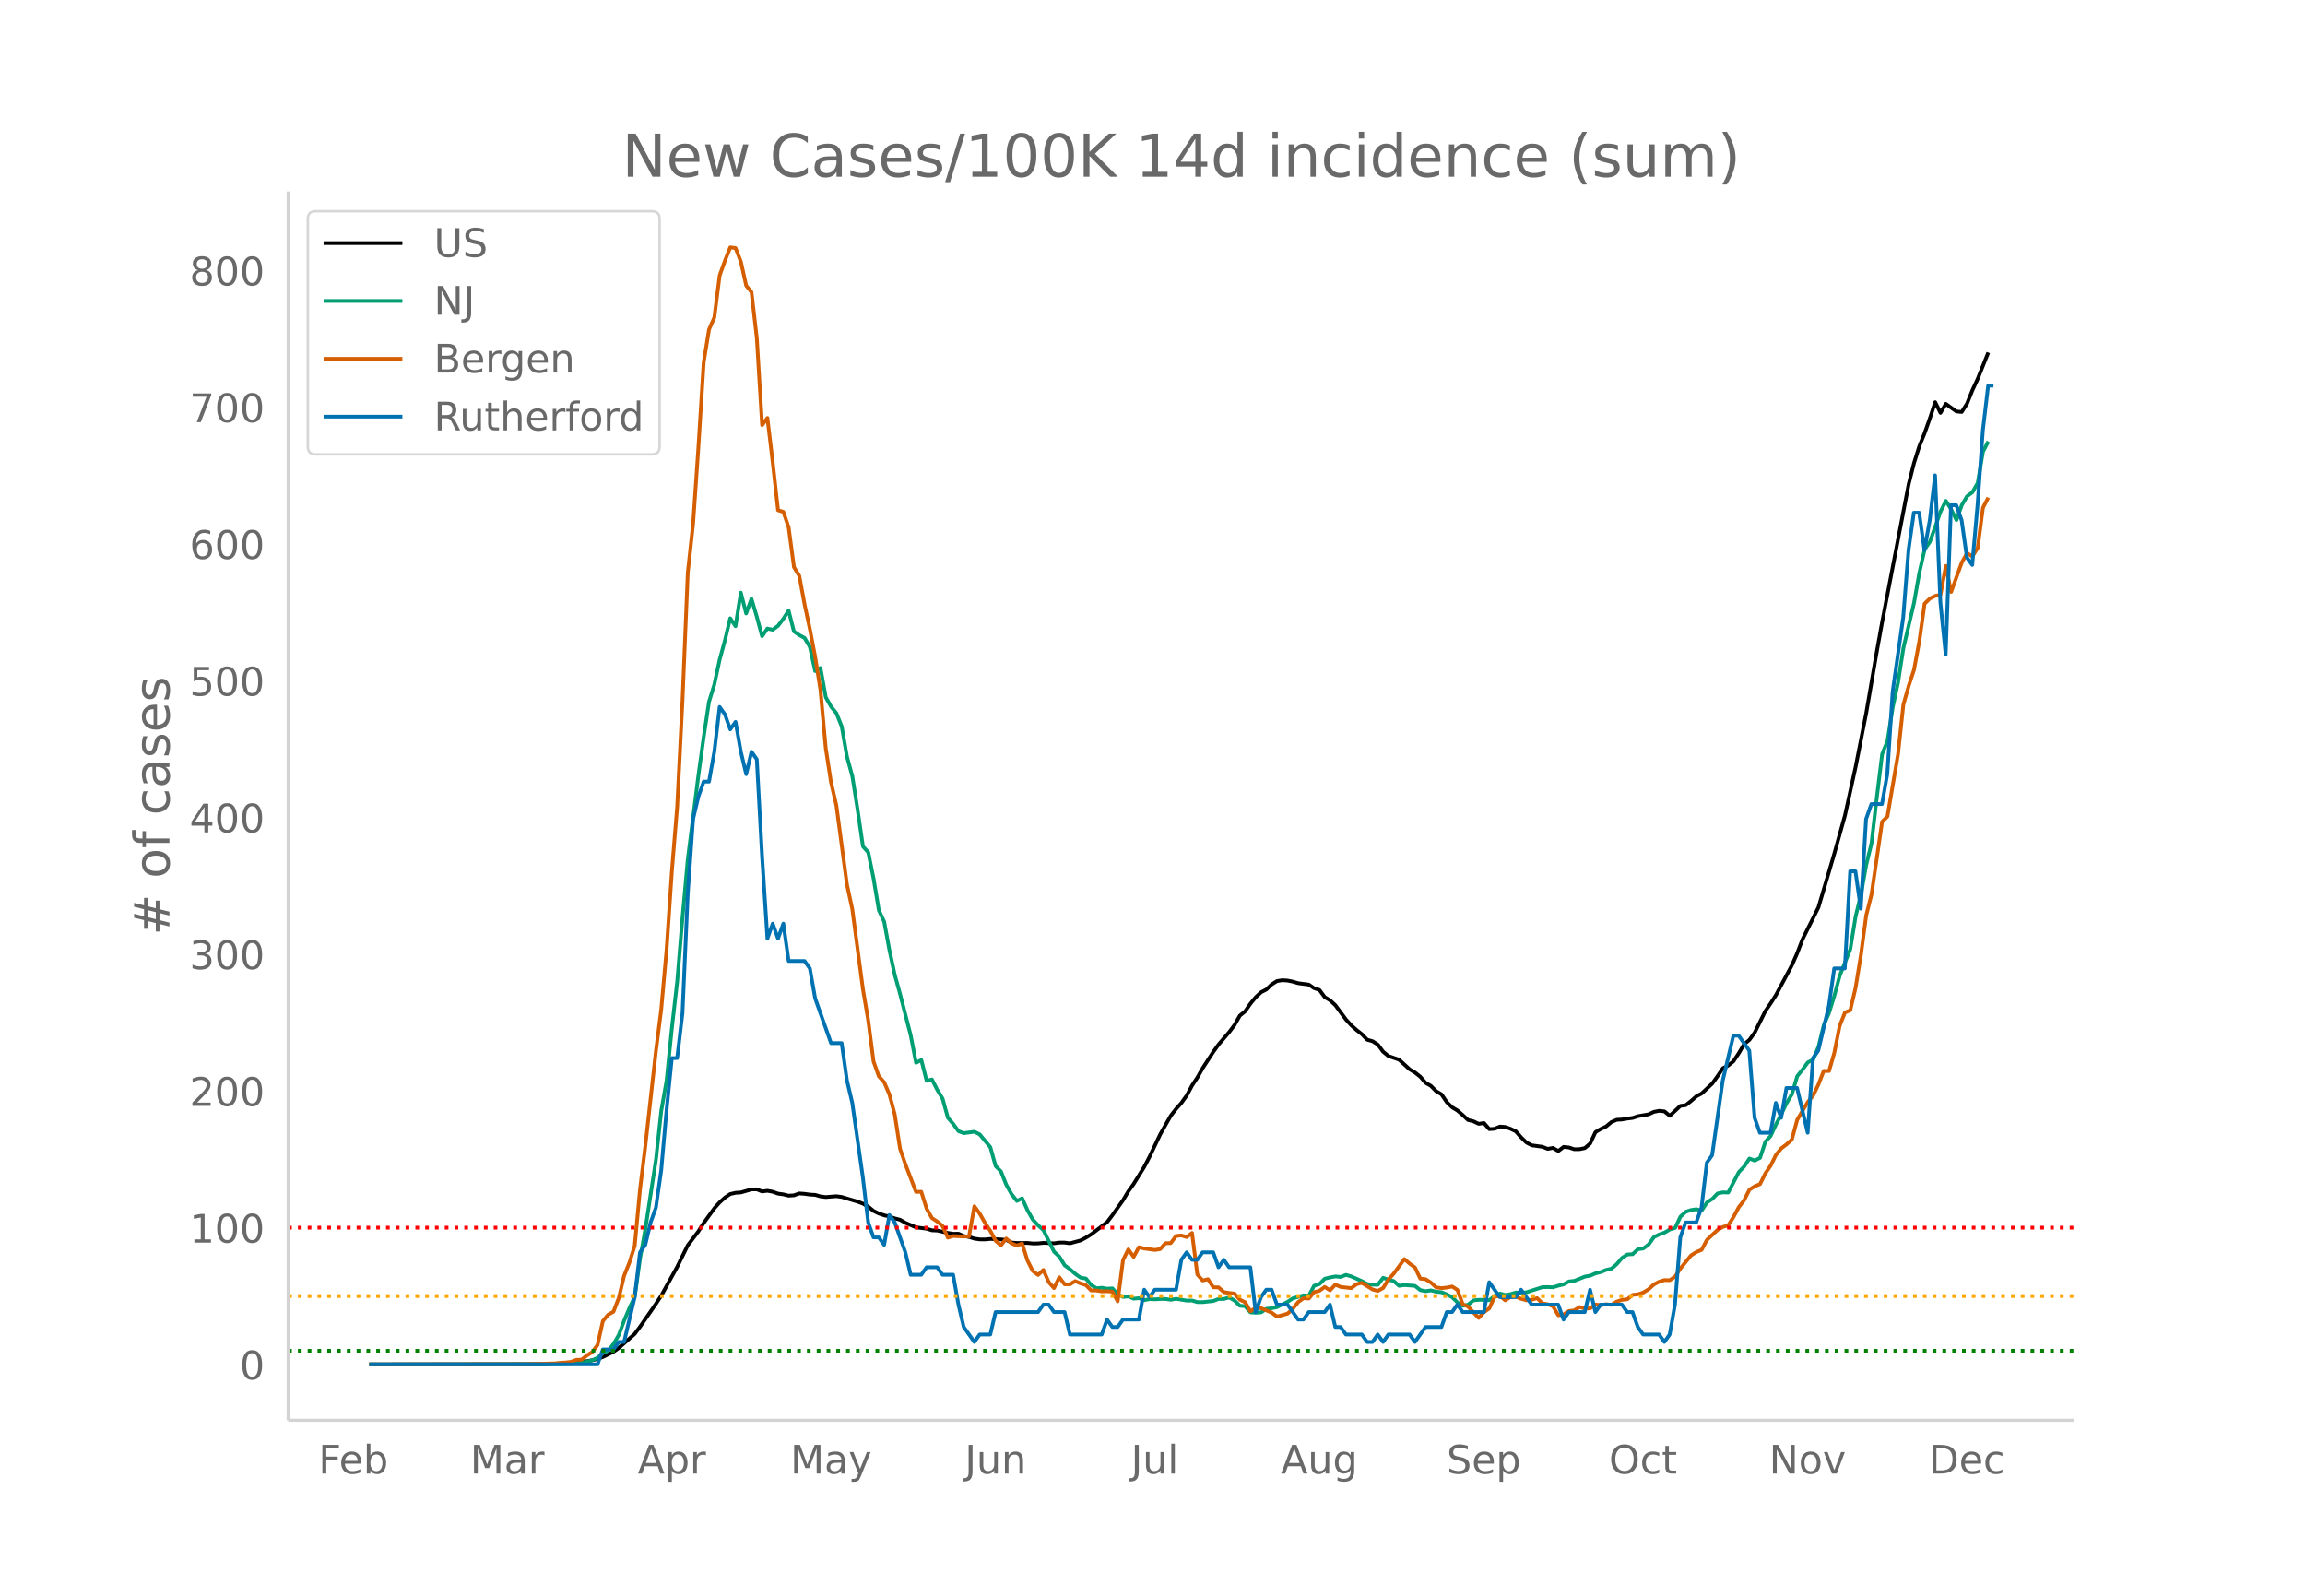 <svg height="864" viewBox="0 0 936 648" width="1248" xmlns="http://www.w3.org/2000/svg" xmlns:xlink="http://www.w3.org/1999/xlink"><defs><style>*{stroke-linecap:butt;stroke-linejoin:round}</style></defs><g id="figure_1"><path d="M0 648h936V0H0z" fill="#fff" id="patch_1"/><g id="axes_1"><path d="M117 576.72h725.4V77.76H117z" fill="none" id="patch_2"/><path clip-path="url(#pa4e19846a1)" d="M149.973 554.04l68.962-.107 8.62-.24 6.466-.45 4.31-.502 2.155-.372 2.155-.546 2.155-.78 4.31-2.143 2.155-1.516 6.466-5.727 2.155-2.875 6.465-9.335 2.155-3.318 6.465-11.68 4.31-8.763 4.31-5.663 2.156-3.376 4.31-5.986 2.155-2.41 2.155-1.946 2.155-1.448 2.155-.495 2.155-.151 4.31-1.231 2.156-.024 2.155.855 2.155-.274 2.155.39 2.155.759 2.155.301 2.155.528 2.155-.133 2.155-.769 2.155.16 2.155.305 2.155.12 2.156.614 2.155.271 4.31-.343 2.155.295 6.465 1.911 2.155.803 2.155 1.203 2.155 1.772 2.155 1.044 2.156.727 2.155.476 2.155.778 2.155.55 2.155 1.25 4.31 1.833 4.31.556 2.155.657 2.155.082 4.31.982 2.156.343 2.155-.04 2.155.945 2.155.375 2.155.686 2.155.31 2.155.025 2.155-.21 4.31.205 2.155.187 2.155 1.076 2.156.187 4.31-.026 2.155.22 2.155-.029 2.155-.222 4.31.182 2.155-.306 2.155.01 2.155.29 4.31-1.162 2.156-1.135 2.155-1.335 4.31-3.286 2.155-1.683 2.155-2.832 4.31-6.072 2.155-3.601 2.155-2.986 4.31-6.955 2.156-4.122 4.31-9.054 4.31-7.6 2.155-2.762 2.155-2.422 2.155-3.02 2.155-4.015 2.155-3.262 2.155-3.797 4.31-6.61 2.156-3.019 4.31-5.028 2.155-2.866 2.155-3.812 2.155-1.74 2.155-3.138 2.155-2.612 2.155-2.01 2.155-1.119 2.155-2.075 2.155-1.359 2.156-.347 2.155.144 2.155.438 2.155.634 4.31.562 2.155 1.47 2.155.707 2.155 2.91 2.155 1.284 2.155 1.998 4.31 5.804 2.156 2.372 2.155 1.91 2.155 1.687 2.155 2.246 2.155.601 2.155 1.361 2.155 2.908 2.155 1.766 4.31 1.459 4.31 3.935 2.156 1.283 2.155 1.705 2.155 2.477 2.155 1.246 2.155 2.17 2.155 1.268 2.155 3.188 2.155 2.076 2.155 1.303 2.155 1.856 2.155 2.004 2.155.514 2.155 1.039 2.156-.326 2.155 2.48 2.155-.151 2.155-.9 2.155.166 2.155.745 2.155 1.033 2.155 2.445 2.155 2.107 2.155 1.119 4.31.599 2.156.841 2.155-.397 2.155 1.271 2.155-1.674 2.155.225 2.155.721 2.155-.027 2.155-.437 2.155-1.86 2.155-4.625 2.155-1.26 2.155-1.023 2.155-1.777 2.156-.938 2.155-.114 2.155-.383 2.155-.26 2.155-.716 4.31-.731 2.155-1.02 2.155-.42 2.155.233 2.155 1.787 4.31-4.033 2.156-.273 2.155-1.693 2.155-1.909 2.155-1.144 4.31-4.047 2.155-3.01 2.155-3.213 2.155-1.082 2.155-1.742 2.155-3.274 2.156-3.66 2.155-1.754 2.155-2.984 4.31-8.697 2.155-3.15 2.155-3.364 6.465-12.09 2.155-4.904 2.155-5.627 6.466-12.963 4.31-14.542 2.155-7.347 4.31-15.452 4.31-19.629 4.31-21.885 4.31-25.012 2.156-11.941 10.775-56.001 2.155-8.543 2.155-6.86 2.155-5.334 2.155-6.062 2.155-6.567 2.155 4.345 2.156-3.656 4.31 3.08 2.155.217 2.155-3.387 2.155-5.384 2.155-4.63 4.31-10.726h0" fill="none" stroke="#000" stroke-linecap="round" stroke-width="1.5" id="line2d_1"/><path clip-path="url(#pa4e19846a1)" d="M149.973 554.04l75.428-.094 8.62-.219 2.155-.3 4.31-1.056 2.155-1 2.155-1.964 2.155-.925 2.155-2.713 2.155-3.657 2.156-5.783 2.155-5.17 2.155-4.49 2.155-15.429 2.155-12.06 4.31-28.213 2.155-19.818 2.155-12.323 2.155-21.25 2.155-18.88 2.155-25.988L279.278 349l4.31-34.066 2.155-15.598 2.155-14.342 2.155-6.977 2.155-10.077 2.155-7.903 2.155-8.983 2.155 3.226 2.155-13.63 2.155 8.46 2.156-5.952 2.155 7.22 2.155 7.978 2.155-3.126 2.155.5 2.155-1.594 2.155-2.857 2.155-3.339 2.155 8.465 2.155 1.476 2.155 1.15 2.155 3.65 2.155 9.829 2.156-1.263 2.155 11.872 2.155 3.826 2.155 2.663 2.155 5.34 2.155 12.378 2.155 7.858 2.155 13.635 2.155 14.873 2.155 2.426 2.155 10.603 2.155 12.929 2.156 4.607 2.155 11.69 2.155 9.947 2.155 7.778 4.31 16.754 2.155 11.141 2.155-1.125 2.155 8.44 2.155-.557 2.155 4.201 2.155 3.576 2.155 7.79 2.156 2.482 2.155 2.97 2.155.787 4.31-.562 2.155 1.075 4.31 5.176 2.155 7.703 2.155 2.169 2.155 5.395 2.155 3.82 2.156 2.757 2.155-1.075 2.155 4.87 2.155 3.782 2.155 2.332 2.155 1.963 4.31 8.74 2.155 2.02 2.155 3.507 2.155 1.569 2.155 1.9 2.155 1.538 2.156.363 2.155 2.607 2.155 1.369 2.155-.231 2.155.375 2.155-.125 2.155 2.45 2.155 1.038 2.155-.25 2.155.95 2.155-.206 2.155.825 2.156-.45 2.155.1 2.155-.15 2.155.019 2.155.294 2.155-.382 4.31.726 2.155-.02 2.155.645h2.155l4.31-.45 2.156-.838 2.155.013 2.155-.638 2.155 1.281 2.155 2.101 2.155.175 2.155 2.5 2.155.182 2.155-.162 2.155-1.426 2.155-.256 2.155-.438 4.31-2.175 2.156-1.407 4.31-1.238 2.155.119 2.155-4.001 2.155-.663 2.155-2.2 2.155-.526 2.155-.394 2.155.2 2.155-.825 2.156.613 4.31 1.913 2.155 1.194 2.155.244 2.155.05 2.155-2.826 2.155.75 2.155.57 2.155 1.925 2.155-.3 4.31.331 2.156 1.713 2.155.438 2.155-.32 2.155.538 2.155.207 2.155.887 2.155 1.113 2.155 2.182 2.155 1.326 2.155-.444 2.155-1.738 2.155-.232 2.156.007 2.155.15 2.155-1.738 2.155-.994 2.155.587 2.155-.331 2.155-.669 2.155.156 2.155-.237 6.465-2.082 2.156-.038 2.155.094 2.155-.663 2.155-.518 2.155-1.194 2.155-.238 4.31-1.738 2.155-.375 2.155-.932 2.155-.531 2.155-.875 2.155-.463 2.156-1.882 2.155-2.507 2.155-1.406 2.155-.125 2.155-2.026 2.155-.281 2.155-1.582 2.155-3.038 2.155-1.082 2.155-.744 2.155-1.269 2.155-.625 2.156-4.589 2.155-1.982 2.155-.712 2.155-.332 2.155.563 2.155-3.326 2.155-1.413 2.155-2.232 2.155-.437 2.155.08 4.31-8.314 2.156-2.244 2.155-3.264 2.155.85 2.155-1.125 2.155-6.533 2.155-2.363 2.155-4.67 2.155-4.12 2.155-4.551 2.155-3.62 2.155-7.29 2.155-2.682 2.155-2.926 2.156-1.1 2.155-5.251 2.155-8.765 2.155-5.002 2.155-6.977 2.155-8.083 4.31-10.79 2.155-13.317 2.155-8.746 2.155-12.135 2.155-8.884 2.156-18.692 2.155-17.474 2.155-5.32 2.155-13.742 2.155-10.071 2.155-13.88 4.31-18.33 2.155-12.222 2.155-9.521 2.155-3.113 4.31-12.248 2.156-4.363 2.155 3.444 2.155 4.37 2.155-6.07 2.155-3.626 2.155-1.582 2.155-3.82 2.155-12.734 2.155-4.095h0" fill="none" stroke="#009e73" stroke-linecap="round" stroke-width="1.5" id="line2d_2"/><path clip-path="url(#pa4e19846a1)" d="M149.973 554.04l62.497-.06 12.93-.357 2.156-.238 2.155-.12 2.155-.238 2.155-.834 2.155-.06 2.155-1.727 2.155-1.37 2.155-2.859 2.155-9.71 2.155-2.62 2.155-1.191 2.155-5.6 2.156-8.994 2.155-5.361 2.155-6.79 2.155-22.934 2.155-17.572 4.31-38.659 2.155-16.917 2.155-24.065 2.155-31.927 2.155-26.27 2.155-43.007 2.156-52.06 2.155-19.777 2.155-31.153 2.155-34.49 2.155-13.283 2.155-4.884 2.155-17.036 2.155-6.016 2.155-5.421 2.155.298 2.155 5.54 2.155 9.709 2.156 2.62 2.155 18.645 2.155 35.383 2.155-2.919 2.155 18.049 2.155 19.418 2.155.656 2.155 6.314 2.155 16.142 2.155 3.515 2.155 11.615 2.155 10.067L331 266.631l2.156 13.522 2.155 23.648 2.155 13.938 2.155 9.293 4.31 32.166 2.155 9.947 4.31 32.404 2.155 12.748 2.155 16.678 2.155 6.076 2.156 2.383 2.155 5.003 2.155 8.101 2.155 13.939 2.155 6.255 4.31 11.258 2.155-.06 2.155 6.85 2.155 3.812 2.155 1.43 2.155 1.787 2.155 4.765 2.156-.655 4.31.179 2.155-.06 2.155-12.21 2.155 2.977 2.155 3.753 2.155 3.217 2.155 4.05 2.155 1.906 2.155-2.8 2.155 1.967 2.156.893 2.155-.834 2.155 6.91 2.155 4.229 2.155 1.608 2.155-2.025 2.155 4.944 2.155 2.442 2.155-4.408 2.155 2.86h2.155l2.155-1.31 2.155.952 2.156.655 2.155 2.204h2.155l2.155.358 2.155-.06 2.155.179 2.155 3.931 2.155-16.738 2.155-4.348 2.155 3.038 2.155-3.932 2.155.536 4.31.596 2.156-.357 2.155-2.383 2.155-.06 2.155-2.918 2.155-.18 2.155.656 2.155-1.668 2.155 16.858 2.155 2.442 2.155-.536 2.155 3.276 2.156.06 2.155 1.906 2.155.357 2.155.238 2.155 2.502 2.155 1.013 2.155 3.693 2.155-1.43 2.155.179 4.31 1.787 2.155 1.608 4.31-1.191 2.156-2.025 2.155-2.68 2.155-1.55 2.155.12 2.155-2.621 2.155-.536 2.155-1.55 2.155 1.37 2.155-2.322 2.155.953 4.31.476 2.156-1.608 2.155-.536 4.31 2.68 2.155.596 2.155-1.191 2.155-3.455 2.155-2.383 4.31-5.897 2.155 1.847 2.156 1.548 2.155 4.528 2.155.238 2.155 1.37 2.155 1.966 2.155.297 2.155-.238 2.155-.417 2.155 1.37 2.155 5.838 2.155.953 4.31 4.586 2.156-2.323 2.155-1.548 2.155-4.706 2.155-.417 2.155 1.846 2.155-1.37 2.155-.119 2.155.894 2.155.595 2.155-.238 2.155-.655 2.155 2.144 2.156.358 2.155.834 2.155 3.633 2.155-.298 2.155-1.43 2.155-.238 2.155-1.37 2.155.596 2.155-.06 2.155-1.548 2.155.238 2.155-.357 2.155.238 2.156-1.31 2.155-.715 2.155-.239 2.155-1.787 2.155-.238 2.155-.715 2.155-1.31 2.155-1.966 2.155-1.132 2.155-.655 2.155.06 2.155-1.49 2.156-3.276 4.31-5.301 2.155-1.37 2.155-.894 2.155-4.05 4.31-4.05 2.155-1.192 2.155-.655 2.155-3.395 2.155-3.991 2.156-2.8 2.155-4.289 2.155-1.37 2.155-.893 2.155-4.349 2.155-3.157 2.155-4.348 2.155-2.68 2.155-1.609 2.155-1.966 2.155-7.982 4.31-7.267 2.156-2.62 2.155-4.468 2.155-5.54 2.155.06 2.155-7.446 2.155-10.9 2.155-5.421 2.155-.894 2.155-9.173 2.155-13.224 2.155-16.142 2.155-8.519 4.31-29.545 2.156-2.084 4.31-25.316 2.155-20.074 2.155-7.625 2.155-6.492 2.155-11.556 2.155-15.369 2.155-2.084 2.155-1.073 2.155-.476 2.156-11.675 2.155 10.543 4.31-11.913 2.155-3.872 2.155 1.37 2.155-3.455 2.155-16.321 2.155-4.11h0" fill="none" stroke="#d55e00" stroke-linecap="round" stroke-width="1.5" id="line2d_3"/><path clip-path="url(#pa4e19846a1)" d="M149.973 554.04h92.668l2.155-6.068h4.31l2.155-3.033h2.156l4.31-18.203 2.155-18.203 2.155-3.034 2.155-9.102 2.155-6.067 2.155-15.17 2.155-24.27 2.155-21.237h2.155l2.155-18.203 2.156-48.541 2.155-30.338 2.155-9.102 2.155-6.068h2.155l2.155-12.135 2.155-18.203 2.155 3.034 2.155 6.068 2.155-3.034 2.155 12.135 2.155 9.102 2.156-9.102 2.155 3.034 2.155 39.44 2.155 33.372 2.155-6.068 2.155 6.068 2.155-6.068 2.155 15.17h6.465l2.155 3.033L331 405.382l6.466 18.203h4.31l2.155 15.17 2.155 9.101 4.31 30.338 2.155 18.203 2.155 6.068h2.155l2.156 3.034 2.155-12.136 2.155 3.034 4.31 12.136 2.155 9.101h4.31l2.155-3.034h4.31l2.155 3.034h4.31l2.156 12.135 2.155 9.102 4.31 6.068 2.155-3.034h4.31l2.155-9.102h17.24l2.156-3.034h2.155l2.155 3.034h4.31l2.155 9.102h12.93l2.156-6.068 2.155 3.034h2.155l2.155-3.034h6.465l2.155-12.135 2.156 3.034 2.155-3.034h8.62l2.155-12.136 2.155-3.033 2.155 3.033h2.155l2.155-3.033h4.31l2.156 6.067 2.155-3.034 2.155 3.034h8.62l2.155 18.203 2.155-6.067 2.155-3.034h2.155l2.155 6.067h4.31l4.31 6.068h2.156l2.155-3.034h6.465l2.155-3.034 2.155 9.102h2.155l2.155 3.034h6.466l2.155 3.034h2.155l2.155-3.034 2.155 3.034 2.155-3.034h8.62l2.156 3.034 4.31-6.068h6.465l2.155-6.068h2.155l2.155-3.034 2.155 3.034h8.62l2.156-12.135 4.31 6.068h6.465l2.155-3.034 4.31 6.067h10.776l2.155 6.068 2.155-3.034h6.465l2.155-9.101 2.155 9.101 2.155-3.034h8.62l2.156 3.034h2.155l2.155 6.068 2.155 3.034h6.465l2.155 3.034 2.155-3.034 2.155-12.136 2.156-27.304 2.155-6.068h4.31l2.155-6.067 2.155-18.203 2.155-3.034 4.31-30.338 4.31-18.203h2.155l4.31 6.067 2.156 27.305 2.155 6.067h4.31l2.155-12.135 2.155 6.068 2.155-12.136h4.31l4.31 18.203 2.156-30.338 2.155-3.034 4.31-18.203 2.155-15.169h4.31l2.155-39.44h2.155l2.155 15.17 2.155-36.406 2.155-6.068h4.31l2.156-12.135 2.155-33.372 4.31-30.339 2.155-27.304 2.155-15.17h2.155l2.155 15.17 2.155-12.136 2.155-18.202 2.155 51.575 2.156 21.236 2.155-60.676h2.155l2.155 6.067 2.155 15.17 2.155 3.033 2.155-24.27 2.155-30.338 2.155-18.203h2.155" fill="none" stroke="#0072b2" stroke-linecap="round" stroke-width="1.5" id="line2d_4"/><path clip-path="url(#pa4e19846a1)" d="M117 548.487h725.4" fill="none" stroke="green" stroke-dasharray="1.5,2.475" stroke-width="1.5" id="line2d_5"/><path clip-path="url(#pa4e19846a1)" d="M117 526.276h725.4" fill="none" stroke="orange" stroke-dasharray="1.5,2.475" stroke-width="1.5" id="line2d_6"/><path clip-path="url(#pa4e19846a1)" d="M117 498.512h725.4" fill="none" stroke="red" stroke-dasharray="1.5,2.475" stroke-width="1.5" id="line2d_7"/><path d="M117 576.72V77.76" fill="none" stroke="#d3d3d3" stroke-linecap="square" stroke-width="1.25" id="patch_3"/><path d="M117 576.72h725.4" fill="none" stroke="#d3d3d3" stroke-linecap="square" stroke-width="1.25" id="patch_4"/><g id="matplotlib.axis_1"><g id="xtick_1"><g transform="matrix(.16 0 0 -.16 129.345 598.378)" fill="#696969" id="text_1"><defs><path d="M9.813 72.906h41.89v-8.312H19.672V43.109h28.906v-8.297H19.672V0h-9.86z" id="DejaVuSans-70"/><path d="M56.203 29.594v-4.39H14.891q.593-9.282 5.593-14.142 5-4.859 13.938-4.859 5.172 0 10.031 1.266 4.86 1.265 9.656 3.812v-8.5Q49.266.734 44.187-.344 39.11-1.422 33.892-1.422q-13.094 0-20.735 7.61-7.64 7.625-7.64 20.625 0 13.421 7.25 21.296Q20.016 56 32.328 56q11.031 0 17.453-7.11 6.422-7.093 6.422-19.296zm-8.984 2.64q-.094 7.36-4.125 11.75-4.032 4.407-10.672 4.407-7.516 0-12.031-4.25-4.516-4.25-5.203-11.97z" id="DejaVuSans-101"/><path d="M48.688 27.297q0 9.906-4.079 15.547-4.078 5.64-11.203 5.64-7.14 0-11.218-5.64-4.079-5.64-4.079-15.547 0-9.906 4.078-15.547 4.079-5.64 11.22-5.64 7.124 0 11.202 5.64t4.078 15.547zM18.108 46.39q2.844 4.875 7.157 7.234Q29.594 56 35.594 56q9.968 0 16.187-7.906 6.235-7.907 6.235-20.797T51.78 6.484q-6.218-7.906-16.187-7.906-6 0-10.328 2.375-4.313 2.375-7.157 7.25V0H9.08v75.984h9.03z" id="DejaVuSans-98"/></defs><use xlink:href="#DejaVuSans-70"/><use x="52.02" xlink:href="#DejaVuSans-101"/><use x="113.543" xlink:href="#DejaVuSans-98"/></g></g><g id="xtick_2"><g transform="matrix(.16 0 0 -.16 190.911 598.378)" fill="#696969" id="text_2"><defs><path d="M9.813 72.906h14.703l18.593-49.61 18.703 49.61h14.704V0H66.89v64.016l-18.797-50h-9.907l-18.796 50V0H9.813z" id="DejaVuSans-77"/><path d="M34.281 27.484q-10.89 0-15.093-2.484-4.204-2.484-4.204-8.5 0-4.781 3.157-7.594 3.156-2.797 8.562-2.797 7.485 0 12 5.297 4.516 5.297 4.516 14.078v2zm17.922 3.72V0H43.22v8.297Q40.14 3.328 35.547.953q-4.594-2.375-11.234-2.375-8.391 0-13.36 4.719Q6 8.016 6 15.922q0 9.219 6.172 13.906 6.187 4.688 18.437 4.688h12.61v.89q0 6.203-4.078 9.594-4.078 3.39-11.453 3.39-4.688 0-9.141-1.124-4.438-1.125-8.531-3.375v8.312q4.921 1.906 9.562 2.844 4.64.953 9.031.953 11.875 0 17.735-6.156 5.86-6.14 5.86-18.64z" id="DejaVuSans-97"/><path d="M41.11 46.297q-1.516.875-3.297 1.281Q36.03 48 33.89 48q-7.625 0-11.703-4.953-4.079-4.953-4.079-14.234V0H9.08v54.688h9.03v-8.5q2.844 4.984 7.375 7.39Q30.031 56 36.531 56q.922 0 2.047-.125 1.125-.11 2.484-.36z" id="DejaVuSans-114"/></defs><use xlink:href="#DejaVuSans-77"/><use x="86.279" xlink:href="#DejaVuSans-97"/><use x="147.559" xlink:href="#DejaVuSans-114"/></g></g><g id="xtick_3"><g transform="matrix(.16 0 0 -.16 258.972 598.378)" fill="#696969" id="text_3"><defs><path d="M34.188 63.188L20.797 26.906h26.812zm-5.579 9.718h11.188L67.578 0h-10.25l-6.64 18.703h-32.86L11.188 0H.78z" id="DejaVuSans-65"/><path d="M18.11 8.203v-29H9.077v75.484h9.031v-8.296q2.844 4.875 7.157 7.234Q29.594 56 35.594 56q9.968 0 16.187-7.906 6.235-7.907 6.235-20.797T51.78 6.484q-6.218-7.906-16.187-7.906-6 0-10.328 2.375-4.313 2.375-7.157 7.25zm30.578 19.094q0 9.906-4.079 15.547-4.078 5.64-11.203 5.64-7.14 0-11.218-5.64-4.079-5.64-4.079-15.547 0-9.906 4.078-15.547 4.079-5.64 11.22-5.64 7.124 0 11.202 5.64t4.078 15.547z" id="DejaVuSans-112"/></defs><use xlink:href="#DejaVuSans-65"/><use x="68.408" xlink:href="#DejaVuSans-112"/><use x="131.885" xlink:href="#DejaVuSans-114"/></g></g><g id="xtick_4"><g transform="matrix(.16 0 0 -.16 320.925 598.378)" fill="#696969" id="text_4"><defs><path d="M32.172-5.078q-3.797-9.766-7.422-12.735-3.61-2.984-9.656-2.984H7.906v7.516h5.282q3.703 0 5.75 1.765Q21-9.766 23.483-3.219l1.61 4.094-22.11 53.813H12.5l17.094-42.766 17.093 42.766h9.516z" id="DejaVuSans-121"/></defs><use xlink:href="#DejaVuSans-77"/><use x="86.279" xlink:href="#DejaVuSans-97"/><use x="147.559" xlink:href="#DejaVuSans-121"/></g></g><g id="xtick_5"><g transform="matrix(.16 0 0 -.16 391.772 598.378)" fill="#696969" id="text_5"><defs><path d="M9.813 72.906h9.859V5.078q0-13.187-5-19.14-5-5.954-16.094-5.954h-3.75v8.297h3.078q6.531 0 9.219 3.672Q9.813-4.39 9.813 5.078z" id="DejaVuSans-74"/><path d="M8.5 21.578v33.11h8.984V21.922q0-7.766 3.016-11.656 3.031-3.875 9.094-3.875 7.265 0 11.484 4.64 4.234 4.64 4.234 12.656v31h8.985V0h-8.984v8.406Q42.047 3.422 37.718 1q-4.313-2.422-10.032-2.422-9.421 0-14.312 5.86Q8.5 10.296 8.5 21.578zM31.11 56z" id="DejaVuSans-117"/><path d="M54.89 33.016V0h-8.984v32.719q0 7.765-3.031 11.61-3.031 3.858-9.078 3.858-7.281 0-11.484-4.64-4.204-4.625-4.204-12.64V0H9.08v54.688h9.03v-8.5q3.235 4.937 7.594 7.374Q30.078 56 35.797 56q9.422 0 14.25-5.828 4.844-5.828 4.844-17.156z" id="DejaVuSans-110"/></defs><use xlink:href="#DejaVuSans-74"/><use x="29.492" xlink:href="#DejaVuSans-117"/><use x="92.871" xlink:href="#DejaVuSans-110"/></g></g><g id="xtick_6"><g transform="matrix(.16 0 0 -.16 459.272 598.378)" fill="#696969" id="text_6"><defs><path d="M9.422 75.984h8.984V0H9.422z" id="DejaVuSans-108"/></defs><use xlink:href="#DejaVuSans-74"/><use x="29.492" xlink:href="#DejaVuSans-117"/><use x="92.871" xlink:href="#DejaVuSans-108"/></g></g><g id="xtick_7"><g transform="matrix(.16 0 0 -.16 520.11 598.378)" fill="#696969" id="text_7"><defs><path d="M45.406 27.984q0 9.766-4.031 15.125-4.016 5.375-11.297 5.375-7.219 0-11.25-5.375-4.031-5.359-4.031-15.125 0-9.718 4.031-15.093t11.25-5.375q7.281 0 11.297 5.375 4.031 5.375 4.031 15.093zm8.985-21.203q0-13.953-6.203-20.765Q42-20.797 29.203-20.797q-4.734 0-8.937.703-4.203.703-8.157 2.172v8.735q3.954-2.141 7.813-3.157 3.86-1.031 7.86-1.031 8.843 0 13.234 4.61 4.39 4.609 4.39 13.937v4.453q-2.781-4.844-7.125-7.234Q33.938 0 27.875 0 17.828 0 11.672 7.656q-6.156 7.672-6.156 20.328 0 12.688 6.156 20.344Q17.828 56 27.875 56q6.063 0 10.406-2.39 4.344-2.391 7.125-7.22v8.297h8.985z" id="DejaVuSans-103"/></defs><use xlink:href="#DejaVuSans-65"/><use x="68.408" xlink:href="#DejaVuSans-117"/><use x="131.787" xlink:href="#DejaVuSans-103"/></g></g><g id="xtick_8"><g transform="matrix(.16 0 0 -.16 587.46 598.378)" fill="#696969" id="text_8"><defs><path d="M53.516 70.516V60.89q-5.61 2.687-10.594 4-4.984 1.328-9.625 1.328-8.047 0-12.422-3.125t-4.375-8.89q0-4.845 2.906-7.313 2.907-2.453 11.016-3.97l5.953-1.218q11.031-2.11 16.281-7.406 5.25-5.297 5.25-14.172 0-10.61-7.11-16.078-7.093-5.469-20.812-5.469-5.172 0-11.015 1.172Q13.14.922 6.89 3.219v10.156q6-3.36 11.765-5.078 5.766-1.703 11.328-1.703 8.438 0 13.032 3.312 4.593 3.328 4.593 9.485 0 5.359-3.297 8.39-3.296 3.032-10.812 4.547L27.484 33.5q-11.03 2.188-15.968 6.875-4.922 4.688-4.922 13.047 0 9.672 6.812 15.234 6.813 5.563 18.766 5.563 5.14 0 10.453-.938 5.328-.922 10.89-2.765z" id="DejaVuSans-83"/></defs><use xlink:href="#DejaVuSans-83"/><use x="63.477" xlink:href="#DejaVuSans-101"/><use x="125" xlink:href="#DejaVuSans-112"/></g></g><g id="xtick_9"><g transform="matrix(.16 0 0 -.16 653.36 598.378)" fill="#696969" id="text_9"><defs><path d="M39.406 66.219q-10.75 0-17.078-8.016-6.312-8-6.312-21.828 0-13.766 6.312-21.781 6.328-8 17.078-8 10.735 0 17.016 8 6.281 8.015 6.281 21.781 0 13.828-6.281 21.828-6.281 8.016-17.016 8.016zm0 8q15.328 0 24.5-10.281 9.188-10.282 9.188-27.563 0-17.234-9.188-27.516-9.172-10.28-24.5-10.28-15.375 0-24.593 10.25-9.204 10.265-9.204 27.546t9.204 27.563q9.218 10.28 24.593 10.28z" id="DejaVuSans-79"/><path d="M48.781 52.594v-8.407q-3.812 2.11-7.64 3.157-3.828 1.047-7.735 1.047-8.75 0-13.593-5.547-4.829-5.532-4.829-15.547 0-10.016 4.829-15.563 4.843-5.53 13.593-5.53 3.907 0 7.735 1.046 3.828 1.047 7.64 3.156V2.094Q45.016.344 40.984-.531q-4.015-.89-8.562-.89-12.36 0-19.64 7.765-7.266 7.765-7.266 20.953 0 13.375 7.343 21.031Q20.22 56 33.016 56q4.14 0 8.093-.86 3.953-.843 7.672-2.546z" id="DejaVuSans-99"/><path d="M18.313 70.219V54.688h18.5v-6.985h-18.5V18.016q0-6.688 1.828-8.594 1.828-1.906 7.453-1.906h9.218V0h-9.218q-10.407 0-14.36 3.875-3.953 3.89-3.953 14.14v29.688H2.687v6.984h6.594V70.22z" id="DejaVuSans-116"/></defs><use xlink:href="#DejaVuSans-79"/><use x="78.711" xlink:href="#DejaVuSans-99"/><use x="133.691" xlink:href="#DejaVuSans-116"/></g></g><g id="xtick_10"><g transform="matrix(.16 0 0 -.16 718.384 598.378)" fill="#696969" id="text_10"><defs><path d="M9.813 72.906h13.28l32.329-60.984v60.984h9.562V0h-13.28L19.39 60.984V0H9.813z" id="DejaVuSans-78"/><path d="M30.61 48.39q-7.22 0-11.422-5.64-4.204-5.64-4.204-15.453 0-9.813 4.172-15.453 4.188-5.64 11.453-5.64 7.188 0 11.375 5.655 4.203 5.672 4.203 15.438 0 9.719-4.203 15.406-4.187 5.688-11.375 5.688zm0 7.61q11.718 0 18.406-7.625 6.703-7.61 6.703-21.078 0-13.422-6.703-21.078-6.688-7.64-18.407-7.64-11.765 0-18.437 7.64-6.656 7.656-6.656 21.078 0 13.469 6.656 21.078Q18.844 56 30.609 56z" id="DejaVuSans-111"/><path d="M2.984 54.688H12.5L29.594 8.797l17.093 45.89h9.516L35.687 0H23.485z" id="DejaVuSans-118"/></defs><use xlink:href="#DejaVuSans-78"/><use x="74.805" xlink:href="#DejaVuSans-111"/><use x="135.986" xlink:href="#DejaVuSans-118"/></g></g><g id="xtick_11"><g transform="matrix(.16 0 0 -.16 783.17 598.378)" fill="#696969" id="text_11"><defs><path d="M19.672 64.797V8.109h11.922q15.093 0 22.093 6.829 7 6.843 7 21.593 0 14.64-7 21.453-7 6.813-22.093 6.813zm-9.86 8.11h20.266q21.188 0 31.094-8.813 9.922-8.813 9.922-27.563 0-18.86-9.969-27.703Q51.172 0 30.078 0H9.813z" id="DejaVuSans-68"/></defs><use xlink:href="#DejaVuSans-68"/><use x="77.002" xlink:href="#DejaVuSans-101"/><use x="138.525" xlink:href="#DejaVuSans-99"/></g></g></g><g id="matplotlib.axis_2"><g id="ytick_1"><g transform="matrix(.16 0 0 -.16 97.32 560.119)" fill="#696969" id="text_12"><defs><path d="M31.781 66.406q-7.61 0-11.453-7.5Q16.5 51.422 16.5 36.375q0-14.984 3.828-22.484 3.844-7.5 11.453-7.5 7.672 0 11.5 7.5 3.844 7.5 3.844 22.484 0 15.047-3.844 22.531-3.828 7.5-11.5 7.5zm0 7.813q12.266 0 18.735-9.703 6.468-9.688 6.468-28.141 0-18.406-6.468-28.11-6.47-9.687-18.735-9.687-12.25 0-18.718 9.688-6.47 9.703-6.47 28.109 0 18.453 6.47 28.14Q19.53 74.22 31.78 74.22z" id="DejaVuSans-48"/></defs><use xlink:href="#DejaVuSans-48"/></g></g><g id="ytick_2"><g transform="matrix(.16 0 0 -.16 76.96 504.59)" fill="#696969" id="text_13"><defs><path d="M12.406 8.297h16.11v55.625l-17.532-3.516v8.985l17.438 3.515h9.86V8.296H54.39V0H12.406z" id="DejaVuSans-49"/></defs><use xlink:href="#DejaVuSans-49"/><use x="63.623" xlink:href="#DejaVuSans-48"/><use x="127.246" xlink:href="#DejaVuSans-48"/></g></g><g id="ytick_3"><g transform="matrix(.16 0 0 -.16 76.96 449.062)" fill="#696969" id="text_14"><defs><path d="M19.188 8.297h34.421V0H7.33v8.297q5.609 5.812 15.296 15.594 9.703 9.797 12.188 12.64 4.734 5.313 6.609 9 1.89 3.688 1.89 7.25 0 5.813-4.078 9.469-4.078 3.672-10.625 3.672-4.64 0-9.797-1.61-5.14-1.609-11-4.89v9.969Q13.767 71.78 18.938 73q5.188 1.219 9.485 1.219 11.328 0 18.062-5.672 6.735-5.656 6.735-15.125 0-4.5-1.688-8.531-1.672-4.016-6.125-9.485-1.218-1.422-7.765-8.187-6.532-6.766-18.453-18.922z" id="DejaVuSans-50"/></defs><use xlink:href="#DejaVuSans-50"/><use x="63.623" xlink:href="#DejaVuSans-48"/><use x="127.246" xlink:href="#DejaVuSans-48"/></g></g><g id="ytick_4"><g transform="matrix(.16 0 0 -.16 76.96 393.534)" fill="#696969" id="text_15"><defs><path d="M40.578 39.313Q47.656 37.797 51.625 33q3.984-4.781 3.984-11.813 0-10.78-7.422-16.703-7.421-5.906-21.093-5.906-4.578 0-9.438.906-4.86.907-10.031 2.72v9.515q4.094-2.39 8.969-3.61 4.89-1.218 10.218-1.218 9.266 0 14.125 3.656 4.86 3.656 4.86 10.64 0 6.454-4.516 10.079-4.515 3.64-12.562 3.64h-8.5v8.11h8.89q7.266 0 11.125 2.906 3.86 2.906 3.86 8.375 0 5.61-3.985 8.61-3.968 3.015-11.39 3.015-4.063 0-8.703-.89-4.641-.876-10.203-2.72v8.782q5.624 1.562 10.53 2.344 4.907.78 9.25.78 11.235 0 17.766-5.109 6.547-5.093 6.547-13.78 0-6.063-3.468-10.235-3.47-4.172-9.86-5.782z" id="DejaVuSans-51"/></defs><use xlink:href="#DejaVuSans-51"/><use x="63.623" xlink:href="#DejaVuSans-48"/><use x="127.246" xlink:href="#DejaVuSans-48"/></g></g><g id="ytick_5"><g transform="matrix(.16 0 0 -.16 76.96 338.006)" fill="#696969" id="text_16"><defs><path d="M37.797 64.313L12.89 25.39h24.906zm-2.594 8.593H47.61V25.391h10.407v-8.203H47.609V0h-9.812v17.188H4.89v9.515z" id="DejaVuSans-52"/></defs><use xlink:href="#DejaVuSans-52"/><use x="63.623" xlink:href="#DejaVuSans-48"/><use x="127.246" xlink:href="#DejaVuSans-48"/></g></g><g id="ytick_6"><g transform="matrix(.16 0 0 -.16 76.96 282.478)" fill="#696969" id="text_17"><defs><path d="M10.797 72.906h38.719v-8.312H19.828v-17.86q2.14.735 4.281 1.094 2.157.36 4.313.36 12.203 0 19.328-6.688 7.14-6.688 7.14-18.11 0-11.765-7.328-18.296-7.328-6.516-20.656-6.516-4.593 0-9.36.781-4.75.782-9.827 2.344v9.922q4.39-2.39 9.078-3.563 4.687-1.171 9.906-1.171 8.453 0 13.375 4.437 4.938 4.438 4.938 12.063 0 7.609-4.938 12.047-4.922 4.453-13.375 4.453-3.953 0-7.89-.875-3.922-.875-8.016-2.735z" id="DejaVuSans-53"/></defs><use xlink:href="#DejaVuSans-53"/><use x="63.623" xlink:href="#DejaVuSans-48"/><use x="127.246" xlink:href="#DejaVuSans-48"/></g></g><g id="ytick_7"><g transform="matrix(.16 0 0 -.16 76.96 226.95)" fill="#696969" id="text_18"><defs><path d="M33.016 40.375q-6.641 0-10.532-4.547-3.875-4.531-3.875-12.437 0-7.86 3.875-12.438 3.891-4.562 10.532-4.562 6.64 0 10.515 4.562 3.875 4.578 3.875 12.438 0 7.906-3.875 12.437-3.875 4.547-10.515 4.547zm19.578 30.922v-8.984q-3.719 1.75-7.5 2.671-3.782.938-7.5.938-9.766 0-14.922-6.594-5.14-6.594-5.875-19.922 2.875 4.25 7.219 6.516 4.359 2.266 9.578 2.266 10.984 0 17.36-6.672 6.374-6.657 6.374-18.125 0-11.235-6.64-18.032-6.641-6.78-17.672-6.78-12.657 0-19.344 9.687-6.688 9.703-6.688 28.109 0 17.281 8.204 27.563 8.203 10.28 22.015 10.28 3.719 0 7.5-.734t7.89-2.187z" id="DejaVuSans-54"/></defs><use xlink:href="#DejaVuSans-54"/><use x="63.623" xlink:href="#DejaVuSans-48"/><use x="127.246" xlink:href="#DejaVuSans-48"/></g></g><g id="ytick_8"><g transform="matrix(.16 0 0 -.16 76.96 171.422)" fill="#696969" id="text_19"><defs><path d="M8.203 72.906h46.875v-4.203L28.61 0H18.312L43.22 64.594H8.203z" id="DejaVuSans-55"/></defs><use xlink:href="#DejaVuSans-55"/><use x="63.623" xlink:href="#DejaVuSans-48"/><use x="127.246" xlink:href="#DejaVuSans-48"/></g></g><g id="ytick_9"><g transform="matrix(.16 0 0 -.16 76.96 115.894)" fill="#696969" id="text_20"><defs><path d="M31.781 34.625q-7.031 0-11.062-3.766-4.016-3.765-4.016-10.343 0-6.594 4.016-10.36Q24.75 6.391 31.78 6.391q7.032 0 11.078 3.78 4.063 3.798 4.063 10.345 0 6.578-4.031 10.343-4.016 3.766-11.11 3.766zm-9.86 4.188q-6.343 1.562-9.89 5.906Q8.5 49.079 8.5 55.329q0 8.733 6.219 13.812 6.234 5.078 17.062 5.078 10.89 0 17.094-5.078 6.203-5.079 6.203-13.813 0-6.25-3.547-10.61-3.531-4.343-9.828-5.906 7.125-1.656 11.094-6.5 3.984-4.828 3.984-11.796 0-10.61-6.468-16.282-6.47-5.656-18.532-5.656-12.047 0-18.531 5.656-6.469 5.672-6.469 16.282 0 6.968 4 11.797 4.016 4.843 11.14 6.5zM18.314 54.39q0-5.657 3.53-8.828 3.548-3.172 9.938-3.172 6.36 0 9.938 3.172 3.593 3.171 3.593 8.828 0 5.672-3.593 8.843-3.578 3.172-9.938 3.172-6.39 0-9.937-3.172-3.532-3.172-3.532-8.843z" id="DejaVuSans-56"/></defs><use xlink:href="#DejaVuSans-56"/><use x="63.623" xlink:href="#DejaVuSans-48"/><use x="127.246" xlink:href="#DejaVuSans-48"/></g></g><g transform="matrix(0 -.2 -.2 0 68.8 379.813)" fill="#696969" id="text_21"><defs><path d="M51.125 44H36.922l-4.11-16.313h14.313zm-7.328 27.781l-5.078-20.265h14.265L58.11 71.78h7.813L60.89 51.516h15.234V44h-17.14l-4-16.313h15.53V20.22H53.079L48 0h-7.813l5.032 20.219H30.906L25.875 0h-7.86l5.079 20.219H7.719v7.468h17.187L29 44H13.281v7.516h17.625l4.985 20.265z" id="DejaVuSans-35"/><path d="M37.11 75.984V68.5h-8.594q-4.828 0-6.72-1.953-1.874-1.953-1.874-7.031v-4.828h14.797v-6.985H19.922V0H10.89v47.703H2.297v6.984h8.594V58.5q0 9.125 4.25 13.297 4.25 4.187 13.468 4.187z" id="DejaVuSans-102"/><path d="M44.281 53.078v-8.5q-3.797 1.953-7.906 2.922-4.094.984-8.5.984-6.688 0-10.031-2.047-3.344-2.046-3.344-6.156 0-3.125 2.39-4.906 2.391-1.781 9.626-3.39l3.078-.688q9.562-2.047 13.593-5.781 4.032-3.735 4.032-10.422 0-7.625-6.032-12.078-6.03-4.438-16.578-4.438-4.39 0-9.156.86Q10.688.296 5.422 2v9.281q4.984-2.594 9.812-3.89 4.829-1.282 9.579-1.282 6.343 0 9.75 2.172 3.421 2.172 3.421 6.125 0 3.656-2.468 5.61-2.453 1.953-10.813 3.765l-3.125.735q-8.344 1.75-12.062 5.39-3.704 3.64-3.704 9.985 0 7.718 5.47 11.906Q16.75 56 26.811 56q4.97 0 9.36-.734 4.406-.72 8.11-2.188z" id="DejaVuSans-115"/></defs><use xlink:href="#DejaVuSans-35"/><use x="83.789" xlink:href="#DejaVuSans-32"/><use x="115.576" xlink:href="#DejaVuSans-111"/><use x="176.758" xlink:href="#DejaVuSans-102"/><use x="211.963" xlink:href="#DejaVuSans-32"/><use x="243.75" xlink:href="#DejaVuSans-99"/><use x="298.73" xlink:href="#DejaVuSans-97"/><use x="360.01" xlink:href="#DejaVuSans-115"/><use x="412.109" xlink:href="#DejaVuSans-101"/><use x="473.633" xlink:href="#DejaVuSans-115"/></g></g><g transform="matrix(.24 0 0 -.24 252.577 71.76)" fill="#696969" id="text_22"><defs><path d="M4.203 54.688h8.985l11.234-42.672 11.172 42.672h10.593l11.235-42.672 11.187 42.672h8.985L63.28 0H52.688L40.922 44.828 29.109 0H18.5z" id="DejaVuSans-119"/><path d="M64.406 67.281v-10.39q-4.984 4.64-10.625 6.922-5.64 2.296-11.984 2.296-12.5 0-19.14-7.64-6.641-7.64-6.641-22.094 0-14.406 6.64-22.047 6.64-7.64 19.14-7.64 6.345 0 11.985 2.296 5.64 2.297 10.625 6.938V5.609Q59.234 2.094 53.437.33q-5.78-1.75-12.218-1.75-16.563 0-26.094 10.124-9.516 10.14-9.516 27.672 0 17.578 9.516 27.703 9.531 10.14 26.094 10.14 6.531 0 12.312-1.734 5.797-1.734 10.875-5.203z" id="DejaVuSans-67"/><path d="M25.39 72.906h8.297L8.297-9.28H0z" id="DejaVuSans-47"/><path d="M9.813 72.906h9.859V42.094L52.39 72.906h12.703L28.906 38.922 67.672 0H54.688L19.672 35.11V0h-9.86z" id="DejaVuSans-75"/><path d="M45.406 46.39v29.594h8.985V0h-8.985v8.203Q42.578 3.328 38.25.953q-4.313-2.375-10.375-2.375-9.906 0-16.14 7.906-6.22 7.922-6.22 20.813 0 12.89 6.22 20.797Q17.968 56 27.874 56q6.063 0 10.375-2.375 4.328-2.36 7.156-7.234zm-30.61-19.093q0-9.906 4.079-15.547 4.078-5.64 11.203-5.64 7.125 0 11.219 5.64 4.11 5.64 4.11 15.547 0 9.906-4.11 15.547-4.094 5.64-11.219 5.64-7.125 0-11.203-5.64-4.078-5.64-4.078-15.547z" id="DejaVuSans-100"/><path d="M9.422 54.688h8.984V0H9.422zm0 21.296h8.984v-11.39H9.422z" id="DejaVuSans-105"/><path d="M31 75.875q-6.531-11.219-9.719-22.219-3.172-10.984-3.172-22.265 0-11.266 3.203-22.328Q24.517-2 31-13.188h-7.813Q15.875-1.704 12.235 9.375q-3.64 11.078-3.64 22.016 0 10.89 3.61 21.922 3.624 11.046 10.983 22.562z" id="DejaVuSans-40"/><path d="M52 44.188q3.375 6.062 8.063 8.937Q64.75 56 71.093 56q8.548 0 13.188-5.984 4.64-5.97 4.64-17V0h-9.03v32.719q0 7.86-2.797 11.656-2.781 3.813-8.485 3.813-6.984 0-11.046-4.641-4.047-4.625-4.047-12.64V0h-9.032v32.719q0 7.906-2.78 11.687-2.782 3.782-8.595 3.782-6.89 0-10.953-4.657-4.047-4.656-4.047-12.625V0H9.08v54.688h9.03v-8.5q3.078 5.03 7.375 7.421Q29.781 56 35.687 56q5.97 0 10.141-3.031Q50 49.953 52 44.187z" id="DejaVuSans-109"/><path d="M8.016 75.875h7.812q7.313-11.516 10.953-22.563 3.64-11.03 3.64-21.921 0-10.938-3.64-22.016-3.64-11.078-10.953-22.563H8.016Q14.5-2 17.703 9.063q3.203 11.063 3.203 22.329 0 11.28-3.203 22.265-3.203 11-9.687 22.219z" id="DejaVuSans-41"/></defs><use xlink:href="#DejaVuSans-78"/><use x="74.805" xlink:href="#DejaVuSans-101"/><use x="136.328" xlink:href="#DejaVuSans-119"/><use x="218.115" xlink:href="#DejaVuSans-32"/><use x="249.902" xlink:href="#DejaVuSans-67"/><use x="319.727" xlink:href="#DejaVuSans-97"/><use x="381.006" xlink:href="#DejaVuSans-115"/><use x="433.105" xlink:href="#DejaVuSans-101"/><use x="494.629" xlink:href="#DejaVuSans-115"/><use x="546.729" xlink:href="#DejaVuSans-47"/><use x="580.42" xlink:href="#DejaVuSans-49"/><use x="644.043" xlink:href="#DejaVuSans-48"/><use x="707.666" xlink:href="#DejaVuSans-48"/><use x="771.289" xlink:href="#DejaVuSans-75"/><use x="836.865" xlink:href="#DejaVuSans-32"/><use x="868.652" xlink:href="#DejaVuSans-49"/><use x="932.275" xlink:href="#DejaVuSans-52"/><use x="995.898" xlink:href="#DejaVuSans-100"/><use x="1059.375" xlink:href="#DejaVuSans-32"/><use x="1091.162" xlink:href="#DejaVuSans-105"/><use x="1118.945" xlink:href="#DejaVuSans-110"/><use x="1182.324" xlink:href="#DejaVuSans-99"/><use x="1237.305" xlink:href="#DejaVuSans-105"/><use x="1265.088" xlink:href="#DejaVuSans-100"/><use x="1328.564" xlink:href="#DejaVuSans-101"/><use x="1390.088" xlink:href="#DejaVuSans-110"/><use x="1453.467" xlink:href="#DejaVuSans-99"/><use x="1508.447" xlink:href="#DejaVuSans-101"/><use x="1569.971" xlink:href="#DejaVuSans-32"/><use x="1601.758" xlink:href="#DejaVuSans-40"/><use x="1640.771" xlink:href="#DejaVuSans-115"/><use x="1692.871" xlink:href="#DejaVuSans-117"/><use x="1756.25" xlink:href="#DejaVuSans-109"/><use x="1853.662" xlink:href="#DejaVuSans-41"/></g><g id="legend_1"><path d="M128.2 184.5h136.45q3.2 0 3.2-3.2V88.96q0-3.2-3.2-3.2H128.2q-3.2 0-3.2 3.2v92.34q0 3.2 3.2 3.2z" fill="none" opacity=".8" stroke="#ccc" id="patch_5"/><path d="M131.4 98.718h32" fill="none" stroke="#000" stroke-linecap="round" stroke-width="1.5" id="line2d_8"/><g transform="matrix(.16 0 0 -.16 176.2 104.317)" fill="#696969" id="text_23"><defs><path d="M8.688 72.906h9.921V28.61q0-11.718 4.235-16.875 4.25-5.14 13.781-5.14 9.469 0 13.719 5.14 4.25 5.157 4.25 16.875v44.297H64.5V27.391q0-14.25-7.063-21.532-7.046-7.28-20.812-7.28-13.828 0-20.89 7.28-7.047 7.282-7.047 21.532z" id="DejaVuSans-85"/></defs><use xlink:href="#DejaVuSans-85"/><use x="73.193" xlink:href="#DejaVuSans-83"/></g><path d="M131.4 122.203h32" fill="none" stroke="#009e73" stroke-linecap="round" stroke-width="1.5" id="line2d_10"/><g transform="matrix(.16 0 0 -.16 176.2 127.802)" fill="#696969" id="text_24"><use xlink:href="#DejaVuSans-78"/><use x="74.805" xlink:href="#DejaVuSans-74"/></g><path d="M131.4 145.688h32" fill="none" stroke="#d55e00" stroke-linecap="round" stroke-width="1.5" id="line2d_12"/><g transform="matrix(.16 0 0 -.16 176.2 151.287)" fill="#696969" id="text_25"><defs><path d="M19.672 34.813V8.108H35.5q7.953 0 11.781 3.297 3.844 3.297 3.844 10.078 0 6.844-3.844 10.078-3.828 3.25-11.781 3.25zm0 29.984V42.828h14.61q7.218 0 10.75 2.703 3.546 2.719 3.546 8.282 0 5.515-3.547 8.25-3.531 2.734-10.75 2.734zm-9.86 8.11h25.204q11.28 0 17.375-4.688Q58.5 63.53 58.5 54.89q0-6.703-3.125-10.657-3.125-3.953-9.188-4.922 7.282-1.562 11.313-6.53 4.031-4.954 4.031-12.376 0-9.765-6.64-15.093Q48.25 0 35.984 0H9.812z" id="DejaVuSans-66"/></defs><use xlink:href="#DejaVuSans-66"/><use x="68.604" xlink:href="#DejaVuSans-101"/><use x="130.127" xlink:href="#DejaVuSans-114"/><use x="169.49" xlink:href="#DejaVuSans-103"/><use x="232.967" xlink:href="#DejaVuSans-101"/><use x="294.49" xlink:href="#DejaVuSans-110"/></g><path d="M131.4 169.173h32" fill="none" stroke="#0072b2" stroke-linecap="round" stroke-width="1.5" id="line2d_14"/><g transform="matrix(.16 0 0 -.16 176.2 174.773)" fill="#696969" id="text_26"><defs><path d="M44.39 34.188q3.172-1.079 6.172-4.594 3-3.516 6.032-9.672L66.609 0H56l-9.313 18.703q-3.624 7.328-7.015 9.719-3.39 2.39-9.25 2.39h-10.75V0h-9.86v72.906h22.266q12.5 0 18.656-5.234 6.157-5.219 6.157-15.766 0-6.89-3.203-11.437-3.204-4.532-9.297-6.282zM19.673 64.797V38.922h12.406q7.125 0 10.766 3.297 3.64 3.297 3.64 9.687 0 6.39-3.64 9.64-3.64 3.25-10.766 3.25z" id="DejaVuSans-82"/><path d="M54.89 33.016V0h-8.984v32.719q0 7.765-3.031 11.61-3.031 3.858-9.078 3.858-7.281 0-11.484-4.64-4.204-4.625-4.204-12.64V0H9.08v75.984h9.03V46.188q3.235 4.937 7.594 7.374Q30.078 56 35.797 56q9.422 0 14.25-5.828 4.844-5.828 4.844-17.156z" id="DejaVuSans-104"/></defs><use xlink:href="#DejaVuSans-82"/><use x="64.982" xlink:href="#DejaVuSans-117"/><use x="128.361" xlink:href="#DejaVuSans-116"/><use x="167.57" xlink:href="#DejaVuSans-104"/><use x="230.949" xlink:href="#DejaVuSans-101"/><use x="292.473" xlink:href="#DejaVuSans-114"/><use x="333.586" xlink:href="#DejaVuSans-102"/><use x="368.791" xlink:href="#DejaVuSans-111"/><use x="429.973" xlink:href="#DejaVuSans-114"/><use x="469.336" xlink:href="#DejaVuSans-100"/></g></g></g></g><defs><clipPath id="pa4e19846a1"><path d="M117 77.76h725.4v498.96H117z"/></clipPath></defs></svg>